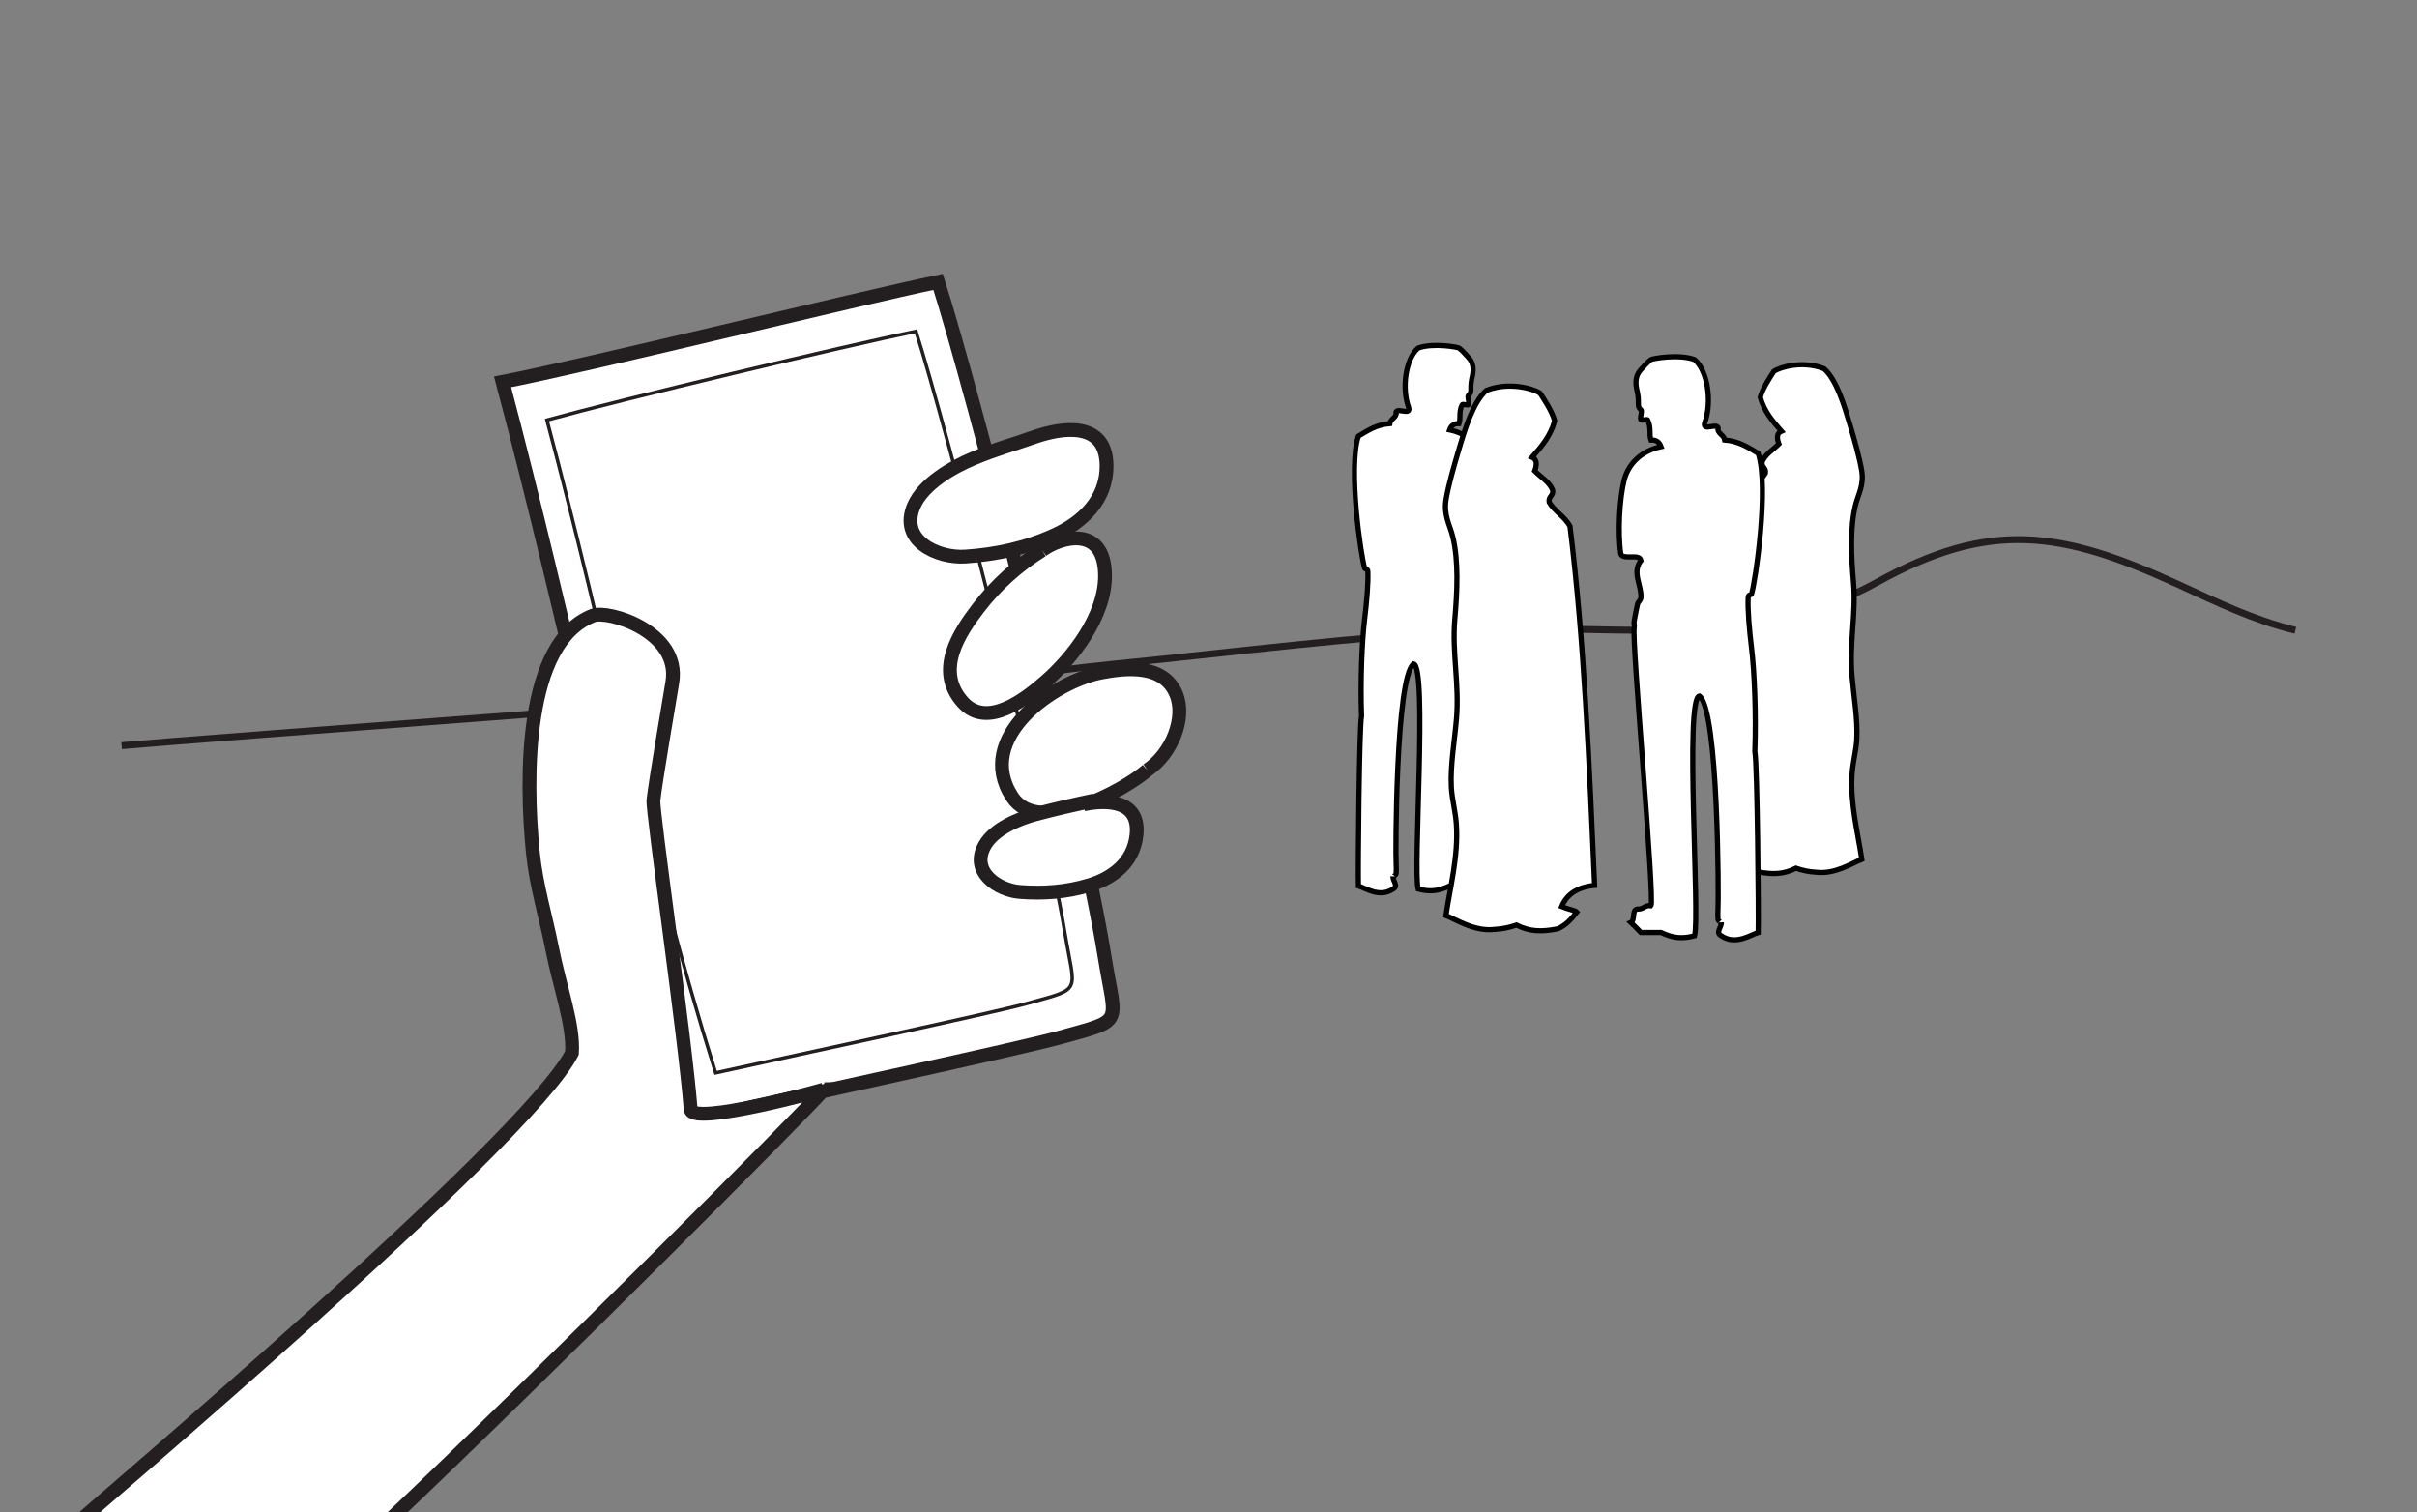 <?xml version="1.0" encoding="utf-8"?>
<!-- Generator: Adobe Illustrator 15.0.0, SVG Export Plug-In . SVG Version: 6.00 Build 0)  -->
<!DOCTYPE svg PUBLIC "-//W3C//DTD SVG 1.1//EN" "http://www.w3.org/Graphics/SVG/1.1/DTD/svg11.dtd">
<svg version="1.1" id="Layer_1" xmlns:x="http://ns.adobe.com/Extensibility/1.0/" xmlns:i="http://ns.adobe.com/AdobeIllustrator/10.0/" xmlns:graph="http://ns.adobe.com/Graphs/1.0/"
	 xmlns="http://www.w3.org/2000/svg" xmlns:xlink="http://www.w3.org/1999/xlink" x="0px" y="0px" width="350px" height="219px"
	 viewBox="0 0 350 219" enable-background="new 0 0 350 219" xml:space="preserve">
<rect x="0" y="0" width="350" height="219" fill="#808080" stroke="none"/>
<path fill="none" stroke="#231F20" stroke-miterlimit="10" d="M17.609,107.983c9.474-0.854,106.904-8.22,116.316-8.746
	c8.637-0.481,17.891-2.123,26.792-3c17.602-1.733,35.799-4.101,53.369-4.983c20.82-1.048,39.422,3.209,57.77-6.95
	c16.246-8.994,26.564-7.481,43.441,0.273c5.754,2.644,11.072,5.227,17.094,6.699"/>
<g>
	<path fill="#FFFFFF" stroke="#231F20" stroke-width="2" stroke-miterlimit="10" d="M135.844,40.827
		c4.902,15.332,20.443,74.96,24.166,98.048c1.551,9.604,2.946,8.75-6.419,11.34c-6.172,1.707-37.772,8.5-53.231,11.982
		C89.285,127.168,82.215,90.765,72.775,55.301C84.834,52.967,123.939,43.303,135.844,40.827z"/>
	<path fill="#FFFFFF" stroke="#231F20" stroke-width="0.5" stroke-miterlimit="10" d="M132.64,47.982
		c4.347,13.663,18.189,66.75,21.593,87.284c1.428,8.553,2.605,7.809-5.354,10.008c-5.24,1.459-32.104,7.176-45.246,10.092
		c-9.797-31.207-16.025-62.956-24.434-94.536C90.048,57.829,122.52,50.061,132.64,47.982z"/>
	<path fill="#FFFFFF" stroke="#231F20" stroke-width="2" stroke-miterlimit="10" d="M166.148,111.52
		c3.563-2.42,5.604-7.572,4.164-11.012c-1.824-4.351-7.185-3.807-10.846-3.111c-6.834,1.297-18.52,9.432-12.886,18.016
		C150.396,121.227,162.736,114.512,166.148,111.52"/>
	<path fill="#FFFFFF" stroke="#231F20" stroke-width="2" stroke-miterlimit="10" d="M150.9,79.691
		c2.562-1.916,9.008-3.786,9.115,3.55c0.088,6.016-4.835,12.176-8.67,15.501c-2.771,2.404-8.396,6.924-11.949,2.921
		c-4.093-4.608-0.457-10.043,2.252-13.588C144.263,84.656,147.475,81.81,150.9,79.691"/>
	<path fill="#FFFFFF" stroke="#231F20" stroke-width="2" stroke-miterlimit="10" d="M149.734,63.305
		c4.143-1.457,10.426-2.334,10.502,4.066c0.061,5.051-3.57,8.31-7.48,10.101c-4.163,1.904-8.573,2.84-12.984,3.127
		c-3.979,0.261-9.631-2.289-7.436-7.37c1.373-3.182,5.65-5.61,8.631-6.843C144.531,64.912,146.072,64.592,149.734,63.305"/>
	<path fill="#FFFFFF" stroke="#231F20" stroke-width="2" stroke-miterlimit="10" d="M156.904,116.479
		c3.314-0.688,8.22-0.666,7.666,4.459c-0.436,4.043-3.532,6.229-6.703,7.213c-3.375,1.043-6.846,1.285-10.258,1.008
		c-3.076-0.25-7.17-2.938-5-6.746c1.356-2.385,4.869-3.837,7.274-4.479c2.875-0.769,5.646-1.404,8.577-2.012"/>
	<path fill="#FFFFFF" stroke="#231F20" stroke-width="2" stroke-miterlimit="10" d="M55.742,220.741
		c23.453-22.204,59.926-58.86,63.632-63.007h-0.001c0.251,0.041-19.165,5.358-19.357,2.922c-0.853-10.795-5.568-43.182-5.393-44.77
		c0.322-2.875,2.271-14.252,2.738-17.076c1.217-7.328-9.285-10.532-11.514-9.661c-9.947,3.893-9.767,23.532-8.678,34.388
		c0.469,4.668,1.857,9.162,2.762,13.742c1.139,5.771,3.172,11.156,2.891,15.203c-6.627,13.031-71.028,67.3-70.815,67.396"/>
</g>
<g>
	<path fill-rule="evenodd" clip-rule="evenodd" fill="#FFFFFF" stroke="#000000" stroke-width="0.75" stroke-miterlimit="10" d="
		M262.999,126.307c-1.096-0.051-2.014-0.275-2.935-0.582c-1.742,0.871-3.309,0.961-5.605,0.504c-1.108-0.51-1.755-1.242-2.566-2.264
		c0.162-0.195,1.308-0.41,2.061-0.73c-0.673-1.652-2.113-2.65-4.459-2.875c0.704-16.138,1.41-33.095,3.332-48.571
		c0.667-1.29,2.08-2.021,2.816-3.26c0.154-0.816-0.621-0.839-0.466-1.657c0.466-1.117,1.589-1.74,2.421-2.58
		c-0.261-0.691-0.402-1.534,0.361-1.85c-1.261-1.436-2.508-2.883-3.062-4.921c0.371-1.354,1.492-3.006,1.969-3.737
		c0.867-0.61,4.169-1.615,7.276-0.385c1.833,1.607,2.956,5.429,3.788,8.243c0.644,2.179,1.32,4.527,1.652,6.468
		c0.366,2.156-0.492,3.437-0.891,5.042c-0.821,3.312-0.613,7.472-0.289,11.207c0.397,4.571-0.634,8.744-0.217,13.545
		c0.256,2.965,0.846,6.274,0.69,9.173c-0.087,1.63-0.565,3.261-0.683,5.033c-0.279,4.275,0.832,8.434,1.412,12.328
		C268.141,125.033,265.695,126.639,262.999,126.307z"/>
</g>
<g>
	<path fill="#FFFFFF" stroke="#000000" stroke-width="0.75" stroke-miterlimit="10" d="M245.379,52.069
		c1.895,1.588,2.6,6.119,1.457,9.22c-0.348,1.317,2.287-0.346,1.939,0.971c0.172,0.638,0.855,0.763,0.971,1.456
		c2.092,0.172,3.438,1.096,4.854,1.939c1.623,4.914-0.432,18.762-0.971,20.379c-0.059,0.171-0.459,0.004-0.482,0.485
		c-0.092,1.712,0.168,4.7,0.482,7.277c0.422,3.447,0.682,9.6,0.486,15.041c0.357,1.655,0.555,23.678,0.484,26.204
		c-1.109,0.34-3.281,1.885-5.338,0.48c-0.906-0.447,0.062-1.297,0-1.939c0.002,0.027-0.469-0.154-0.486-0.482
		c-0.023-0.467-0.041-0.992,0-1.457c0.109-1.205,0.082-28.823-2.695-30.856c-2.148,0.484,0.111,31.934-0.701,34.735
		c-1.932,0.49-3.148,0.301-4.85-0.482c-0.971,0-1.941,0-2.91,0c-0.475-0.496-0.963-0.98-1.459-1.457
		c0.672-0.297,0.076-1.865,0.973-1.939c0.869,0.061,1.021-0.594,1.939-0.486c0.604-0.707-2.811-38.559-2.426-40.27
		c0.068-0.309-0.076-0.666,0-0.972c0.109-0.443,0.178-1.114,0.486-2.426c0.094-0.404,0.447-0.477,0.486-0.97
		c0.119-1.709-1.338-3.646,0-5.337c-0.205-1.091-2.578-0.014-2.914-0.972c-0.461-3.103-0.184-8.005,0.486-10.673
		c0.584-2.334,2.445-4.235,5.338-4.854c-0.213-0.596-0.623-0.996-1.459-0.969c-0.287-0.812,0.084-1.77-0.482-2.913
		c-0.07-0.14-0.867,0.128-0.971,0c-0.203-0.247,0.24-1.257,0-1.455c-0.617-0.507-0.193-0.831-0.484-2.425
		c-0.115-0.627-0.668-2.159,0.484-3.398c0.242-0.262,0.932-1.062,1.453-1.455C239.244,51.94,243.049,51.221,245.379,52.069z"/>
</g>
<g>
	<path fill="#FFFFFF" stroke="#000000" stroke-width="0.75" stroke-miterlimit="10" d="M211.282,50.407
		c0.491,0.369,1.137,1.121,1.364,1.365c1.082,1.164,0.562,2.602,0.455,3.19c-0.273,1.496,0.125,1.801-0.455,2.276
		c-0.225,0.186,0.191,1.134,0,1.366c-0.098,0.12-0.844-0.132-0.911,0c-0.53,1.073-0.183,1.972-0.453,2.733
		c-0.784-0.024-1.169,0.352-1.368,0.911c2.714,0.579,4.463,2.364,5.01,4.556c0.629,2.504,0.889,7.106,0.457,10.02
		c-0.314,0.898-2.544-0.112-2.735,0.912c1.255,1.587-0.112,3.405,0,5.01c0.036,0.463,0.368,0.531,0.456,0.91
		c0.29,1.231,0.354,1.861,0.456,2.277c0.072,0.287-0.063,0.623,0,0.912c0.361,1.606-2.844,37.14-2.276,37.802
		c0.861-0.1,1.005,0.514,1.82,0.457c0.842,0.07,0.281,1.543,0.912,1.82c-0.465,0.447-0.922,0.902-1.368,1.369
		c-0.91,0-1.821,0-2.731,0c-1.598,0.734-2.74,0.912-4.554,0.451c-0.763-2.629,1.358-32.151-0.658-32.606
		c-2.607,1.909-2.632,27.834-2.53,28.965c0.039,0.436,0.023,0.93,0,1.367c-0.016,0.309-0.459,0.479-0.455,0.453
		c-0.06,0.604,0.85,1.4,0,1.82c-1.932,1.318-3.971-0.131-5.012-0.451c-0.066-2.369,0.119-23.044,0.455-24.597
		c-0.184-5.107,0.061-10.884,0.456-14.12c0.296-2.419,0.539-5.225,0.453-6.831c-0.022-0.451-0.399-0.295-0.453-0.456
		c-0.507-1.518-2.435-14.518-0.912-19.13c1.331-0.793,2.593-1.66,4.556-1.821c0.109-0.651,0.752-0.769,0.912-1.366
		c-0.326-1.236,2.146,0.324,1.821-0.912c-1.073-2.91-0.411-7.164,1.367-8.654C207.547,49.61,211.12,50.286,211.282,50.407z"/>
</g>
<g>
	<path fill-rule="evenodd" clip-rule="evenodd" fill="#FFFFFF" stroke="#000000" stroke-width="0.75" stroke-miterlimit="10" d="
		M216.457,134.582c1.173-0.055,2.155-0.295,3.141-0.623c1.865,0.932,3.543,1.027,6,0.539c1.188-0.545,1.879-1.33,2.748-2.422
		c-0.174-0.211-1.399-0.439-2.205-0.783c0.72-1.77,2.262-2.838,4.773-3.078c-0.755-17.275-1.511-35.427-3.567-51.994
		c-0.715-1.381-2.228-2.162-3.016-3.489c-0.165-0.874,0.665-0.898,0.499-1.774c-0.499-1.195-1.701-1.861-2.592-2.761
		c0.279-0.741,0.431-1.644-0.387-1.979c1.35-1.538,2.685-3.086,3.278-5.27c-0.397-1.448-1.598-3.217-2.107-4
		c-0.929-0.653-4.463-1.729-7.79-0.412c-1.962,1.721-3.164,5.812-4.054,8.824c-0.689,2.332-1.414,4.846-1.769,6.924
		c-0.393,2.309,0.527,3.679,0.953,5.396c0.879,3.545,0.656,8,0.309,11.998c-0.425,4.893,0.68,9.359,0.233,14.499
		c-0.274,3.174-0.905,6.717-0.739,9.819c0.092,1.744,0.604,3.492,0.73,5.389c0.299,4.576-0.891,9.025-1.512,13.195
		C210.952,133.217,213.571,134.938,216.457,134.582z"/>
</g>
</svg>
